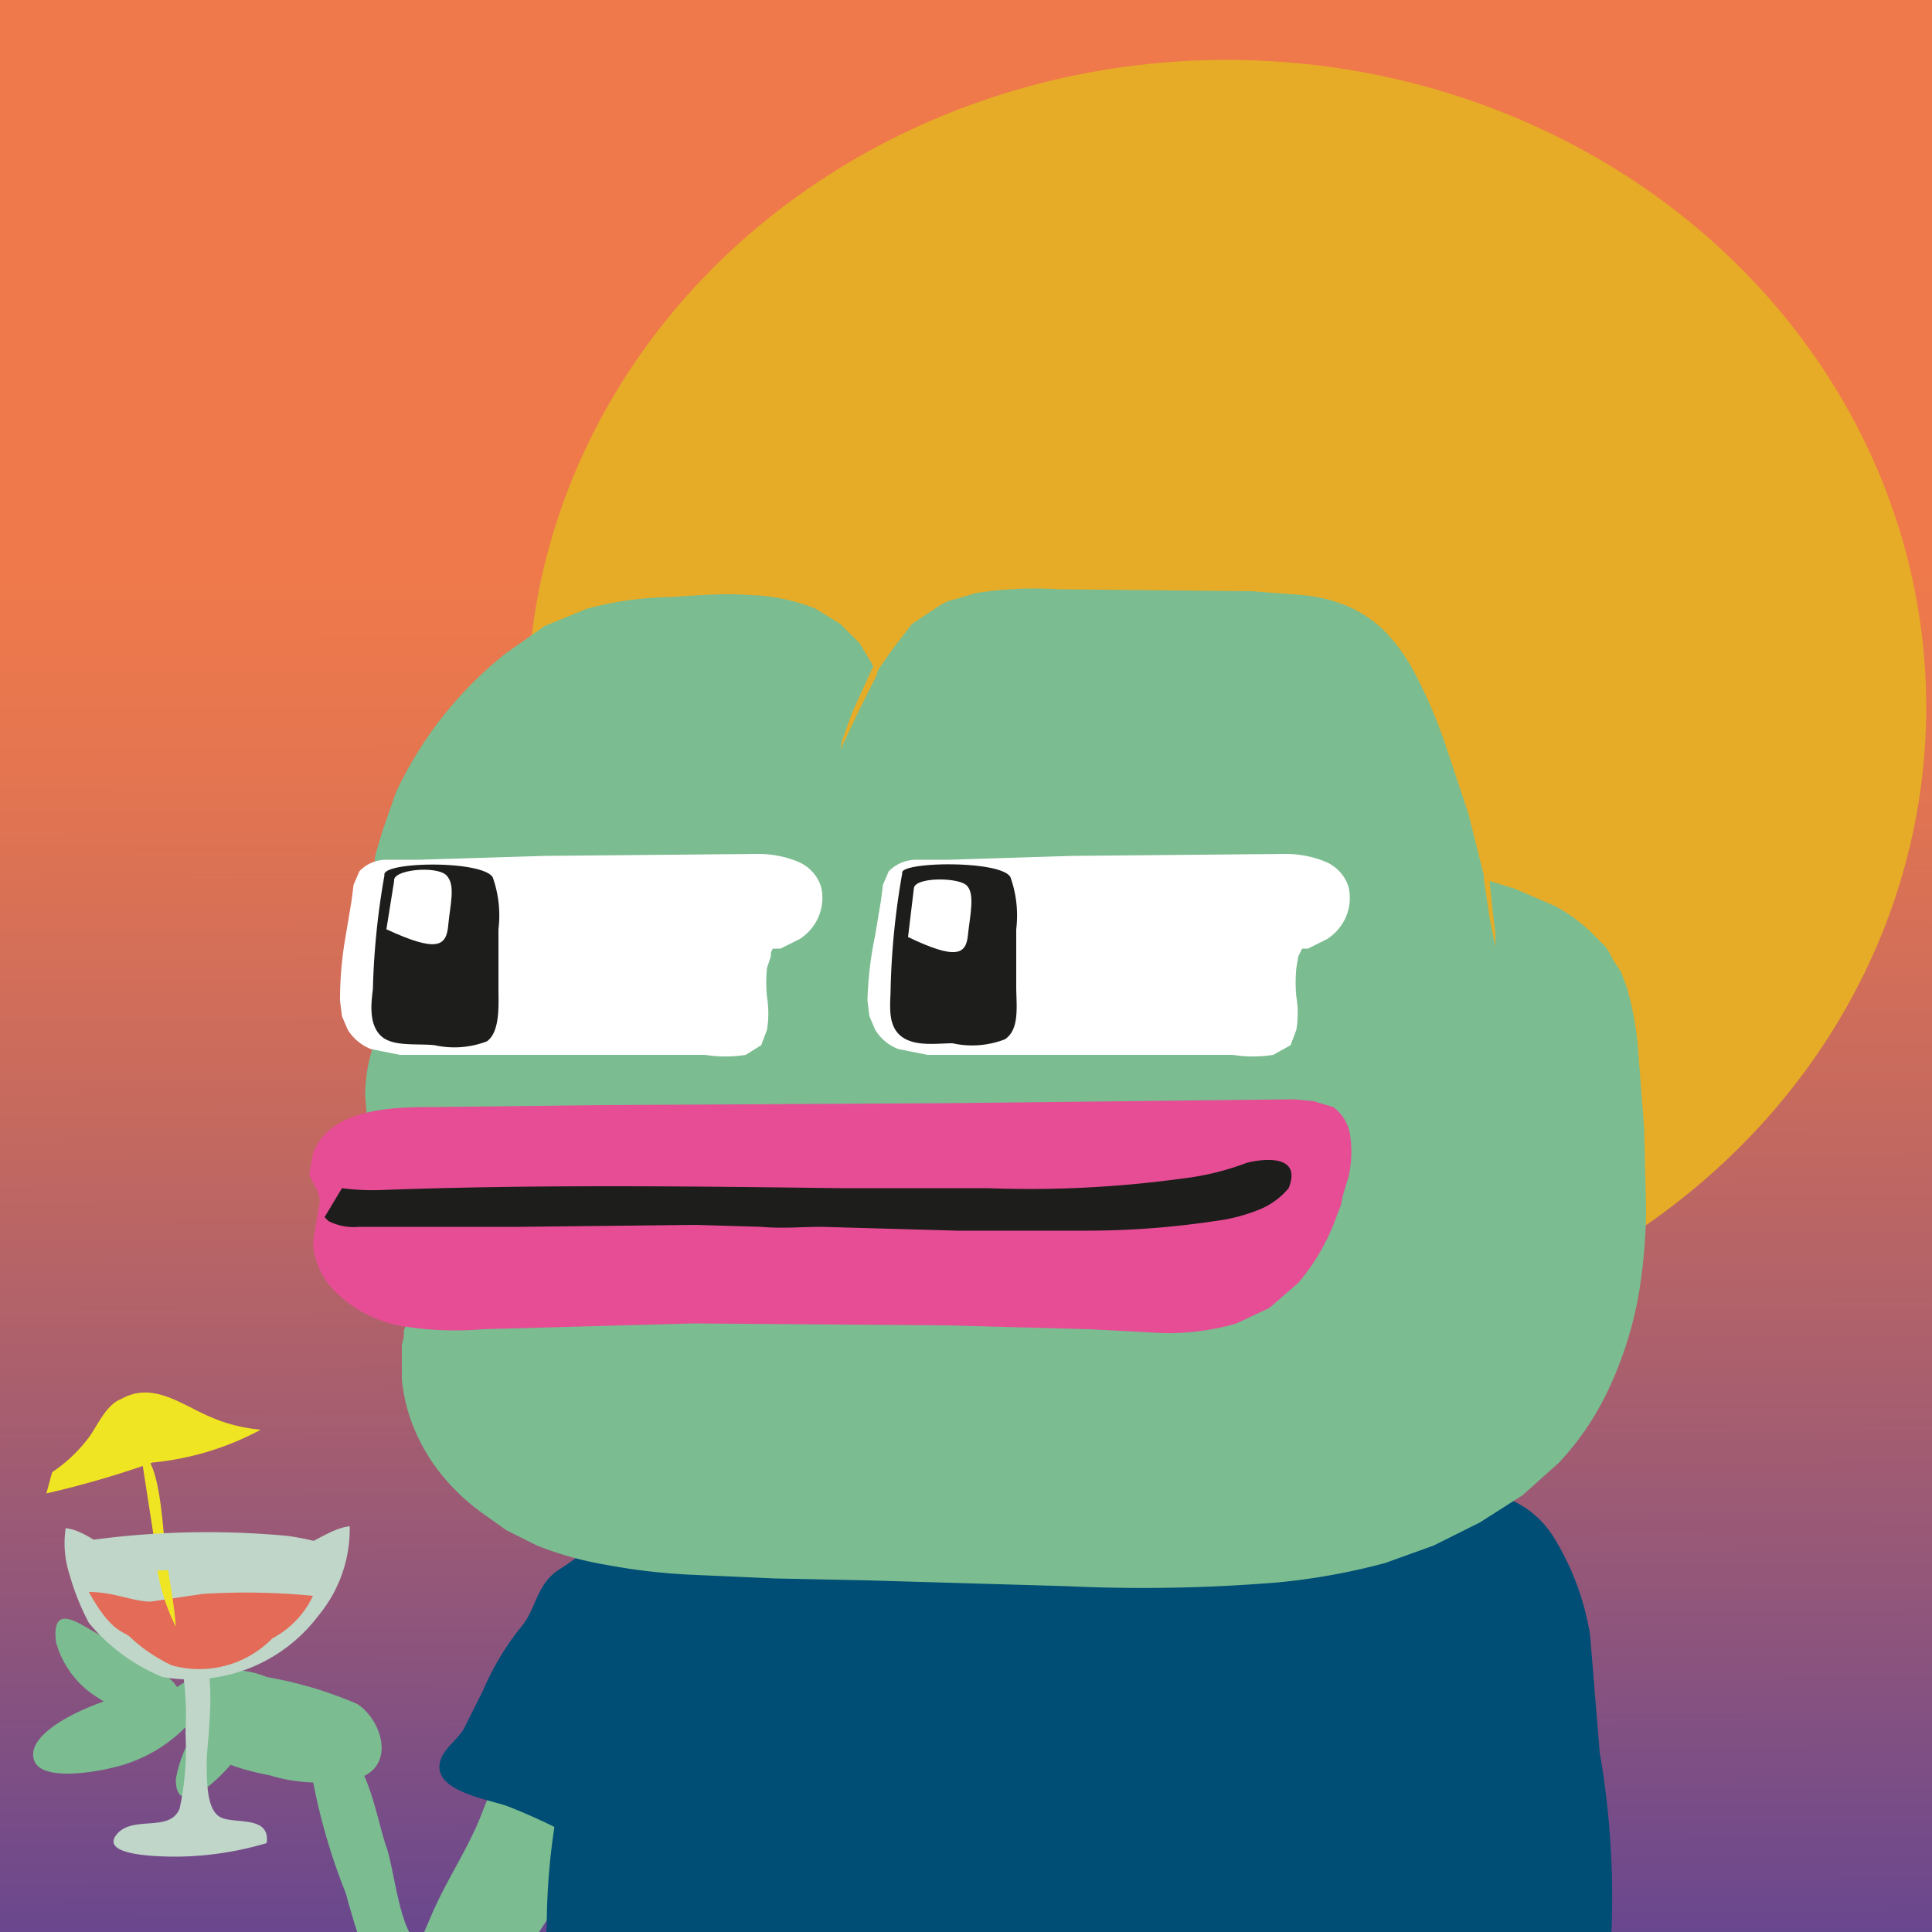 <svg xmlns="http://www.w3.org/2000/svg" viewBox="0 0 1 1" xmlns:v="https://vecta.io/nano"><rect x="0" y="0" width="1" height="1" fill="#333333" stroke="none"/><defs><linearGradient id="A" x1=".506" y1="1.044" x2=".502" y2=".037" gradientUnits="userSpaceOnUse"><stop offset="0" stop-color="#5e4394"/><stop offset=".227" stop-color="#945779"/><stop offset=".462" stop-color="#c5695f"/><stop offset=".641" stop-color="#e47550"/><stop offset=".741" stop-color="#ef794a"/></linearGradient></defs><path d="M0-.001h1.007v1.007H0z" fill="url(#A)"/><ellipse cx=".635" cy=".366" rx=".362" ry=".335" fill="#e6ac28"/><g fill="#7bbc90"><path d="M.056.848C.047.846.026.825.029.85a.049.049 0 0 0 .019.027.106.106 0 0 0 .033.015C.1.896.098.878.088.869A.141.141 0 0 0 .056.848z"/><path d="M.085.875C.074.871.009.892.018.912c.005.01.032.005.04.003a.077.077 0 0 0 .037-.02C.1.889.106.882.1.876z"/><path d="M.099.899a.068.068 0 0 0-.008.022C.091.948.127.908.13.898.137.881.127.876.115.872.101.861.101.886.101.892.099.91.125.916.14.919a.084.084 0 0 0 .049 0C.204.911.197.89.185.882A.209.209 0 0 0 .138.868.048.048 0 0 0 .085.879"/><path d="M.162.922A.314.314 0 0 0 .179.98a.397.397 0 0 0 .024.066c.005.008.012.018.022.017a.041.041 0 0 0 .024-.018L.285.991A.096.096 0 0 0 .302.965L.311.93.332.86C.337.843.348.806.316.815.294.82.283.853.276.872L.25.937C.243.956.231.973.223.992l-.006.014C.207 1.001.204.967.2.956S.191.915.181.909.154.913.162.922z"/></g><path d="M.181.79C.171.791.161.8.151.802a.222.222 0 0 1-.058.004.16.16 0 0 1-.031-.003C.052.801.044.792.034.791a.052.052 0 0 0 .002.024.125.125 0 0 0 .01.025.098.098 0 0 0 .038.028.083.083 0 0 0 .081-.032A.07.07 0 0 0 .181.79zM.093.856a.158.158 0 0 1 .003.041.147.147 0 0 1-.003.039C.088.949.068.939.06.95s.025.011.032.011A.169.169 0 0 0 .138.954C.14.94.123.944.115.941S.107.923.107.912.114.859.101.85z" fill="#bfd6c9"/><path d="M.046.824c.011.02.017.02.021.023a.082.082 0 0 0 .022.015.053.053 0 0 0 .052-.014.048.048 0 0 0 .021-.022.358.358 0 0 0-.057-.001L.078.829C.069.829.059.824.046.824z" fill="#e36b57"/><g fill="#f0e522"><path d="M.027.762A.078.078 0 0 0 .046.744C.051.737.055.727.063.724.079.715.094.727.108.733A.083.083 0 0 0 .135.74.148.148 0 0 1 .079.757.493.493 0 0 1 .024.773z"/><path d="M.073.753L.08.798a.105.105 0 0 0 .011.044C.09.827.086.811.085.796.084.787.082.754.073.753z"/></g><path d="M.041.798A.446.446 0 0 1 .149.795.135.135 0 0 1 .177.802.125.125 0 0 1 .122.809.308.308 0 0 1 .069.813.035.035 0 0 1 .041.798z" fill="#bfd6c9"/><g fill="#004d75"><path d="M.341.802C.335.806.332.816.328.822a.223.223 0 0 0-.015.024.397.397 0 0 0-.015.051.347.347 0 0 0-.015.1.5.5 0 0 0-.002.054.4.4 0 0 0 .044.006l.058.002a.964.964 0 0 0 .126-.005c.074-.007.15-.002.225-.002l.095-.001A.439.439 0 0 0 .828.907L.823.846A.138.138 0 0 0 .805.797.05.05 0 0 0 .762.772.524.524 0 0 0 .643.776L.52.792a1.28 1.28 0 0 1-.119.006H.373C.366.799.353.795.347.798.334.802.326.828.322.839a.064.064 0 0 0-.007.022"/><path d="M.327.803C.313.791.303.804.29.812S.278.833.269.843A.141.141 0 0 0 .25.875l-.01.02C.237.9.23.905.228.911.223.927.252.931.263.935a.313.313 0 0 1 .038.018L.324.932A.137.137 0 0 0 .337.889C.34.866.361.806.327.803z"/></g><g fill="#7bbc90"><path d="M.774.483V.49L.771.475.768.455V.453L.76.421.748.385A.256.256 0 0 0 .731.346.097.097 0 0 0 .717.327.063.063 0 0 0 .698.314.078.078 0 0 0 .674.308L.648.306.548.305a.194.194 0 0 0-.043.002L.495.31.491.311.487.313.472.323.462.336.455.346.454.348v.001l-.01.02-.009.019.001-.005.005-.014.01-.022.001-.002L.451.343.445.333.435.323.422.315A.099.099 0 0 0 .388.308C.376.307.362.308.348.309a.179.179 0 0 0-.044.006L.282.324.262.338A.2.2 0 0 0 .205.41L.198.43.195.44.194.444v.002.002a.153.153 0 0 0 .002.064l.002.006V.52l.002.004v.003L.198.53.193.542a.083.083 0 0 0-.004.025L.19.579l.002.01.001.002.002.005-.001.005a.103.103 0 0 0-.001.013.11.11 0 0 0 .003.023.117.117 0 0 0 .017.038h0 0v.002L.212.681.211.683.209.689v.003L.208.696V.7.704.709.711.714a.09.09 0 0 0 .005.022.098.098 0 0 0 .013.024.109.109 0 0 0 .022.022l.007.005.007.005.016.008A.178.178 0 0 0 .314.81.316.316 0 0 0 .356.815l.045.002.048.001.103.003a.848.848 0 0 0 .11-.002.337.337 0 0 0 .055-.01L.742.8.766.788.788.774.807.757A.147.147 0 0 0 .834.716.195.195 0 0 0 .848.671.275.275 0 0 0 .852.626L.851.584.848.545A.156.156 0 0 0 .842.511L.839.503.837.5.835.497.833.493.831.49.826.485A.087.087 0 0 0 .805.469L.784.46.771.456.773.475z"/><path d="M.194.597L.193.591.191.594.19.595.193.601.194.597zm.019.081L.214.676H.213h0L.212.678.211.68h.001L.213.678zM.198.53L.199.527.198.524.197.52.195.523.196.525.198.53z"/></g><g fill="#fff"><path d="M.403.491h.001l.01-.005a.026.026 0 0 0 .009-.01.025.025 0 0 0 .002-.017.021.021 0 0 0-.012-.013.054.054 0 0 0-.021-.004l-.11.001-.065.002H.209.2a.019.019 0 0 0-.014.006L.183.458.182.466.179.484a.189.189 0 0 0-.003.034l.001.008.003.007a.025.025 0 0 0 .012.01l.015.003h.048.11a.067.067 0 0 0 .021 0L.394.541.397.533a.053.053 0 0 0 0-.017.074.074 0 0 1 0-.015L.399.495V.493L.4.491zM.679.485H.68h0-.001 0 0zM.667.489L.665.49h0L.664.491h.002 0L.667.489z"/><path d="M.676.491h.001l.01-.005a.026.026 0 0 0 .009-.01.025.025 0 0 0 .002-.017.021.021 0 0 0-.012-.013.054.054 0 0 0-.021-.004l-.11.001-.064.002H.482.474A.02.02 0 0 0 .46.451L.457.458.456.466.453.484a.19.19 0 0 0-.004.034l.001.008.003.007a.024.024 0 0 0 .012.01l.015.003h.048.11a.067.067 0 0 0 .021 0L.668.541.671.533a.053.053 0 0 0 0-.017.074.074 0 0 1 0-.015L.672.495.673.493.674.491z"/></g><path d="M.199.453a.393.393 0 0 0-.006.059C.192.52.191.53.197.536S.216.54.225.541A.047.047 0 0 0 .252.539C.259.534.258.52.258.511v-.03A.059.059 0 0 0 .255.454C.249.445.197.446.199.453zM.467.452a.392.392 0 0 0-.006.059c0 .008-.002.019.005.025S.485.54.493.54A.047.047 0 0 0 .52.538C.528.533.526.52.526.511v-.03A.059.059 0 0 0 .523.454C.518.445.465.446.467.452z" fill="#1d1d1b"/><path d="M.204.456L.2.481C.226.493.231.49.232.479S.236.458.231.453.203.45.204.456zM.473.46L.47.485C.495.497.5.494.501.484S.505.462.5.458.473.454.473.46z" fill="#fff"/><path d="M.165.625L.162.643a.039.039 0 0 0 .012.026.065.065 0 0 0 .032.017.168.168 0 0 0 .044.002L.359.685.49.686.564.688.583.689.602.69A.126.126 0 0 0 .64.685L.657.677.672.664a.11.11 0 0 0 .02-.035L.694.624.695.619.698.609a.057.057 0 0 0 .001-.02.022.022 0 0 0-.009-.016L.68.57.67.569.491.571.311.572.226.573c-.021 0-.055 0-.064.024L.16.608.164.616a.012.012 0 0 1 .001.009z" fill="#e64d95"/><path d="M.168.63L.17.632a.029.029 0 0 0 .016.003h.084l.09-.001.034.001c.011.001.021 0 .031 0l.071.002h.067A.452.452 0 0 0 .629.632.091.091 0 0 0 .652.626.039.039 0 0 0 .667.615C.675.595.648.601.645.602a.139.139 0 0 1-.033.008.581.581 0 0 1-.101.005L.435.615C.356.614.276.613.196.616A.122.122 0 0 1 .177.615z" fill="#1d1d1b"/></svg>
